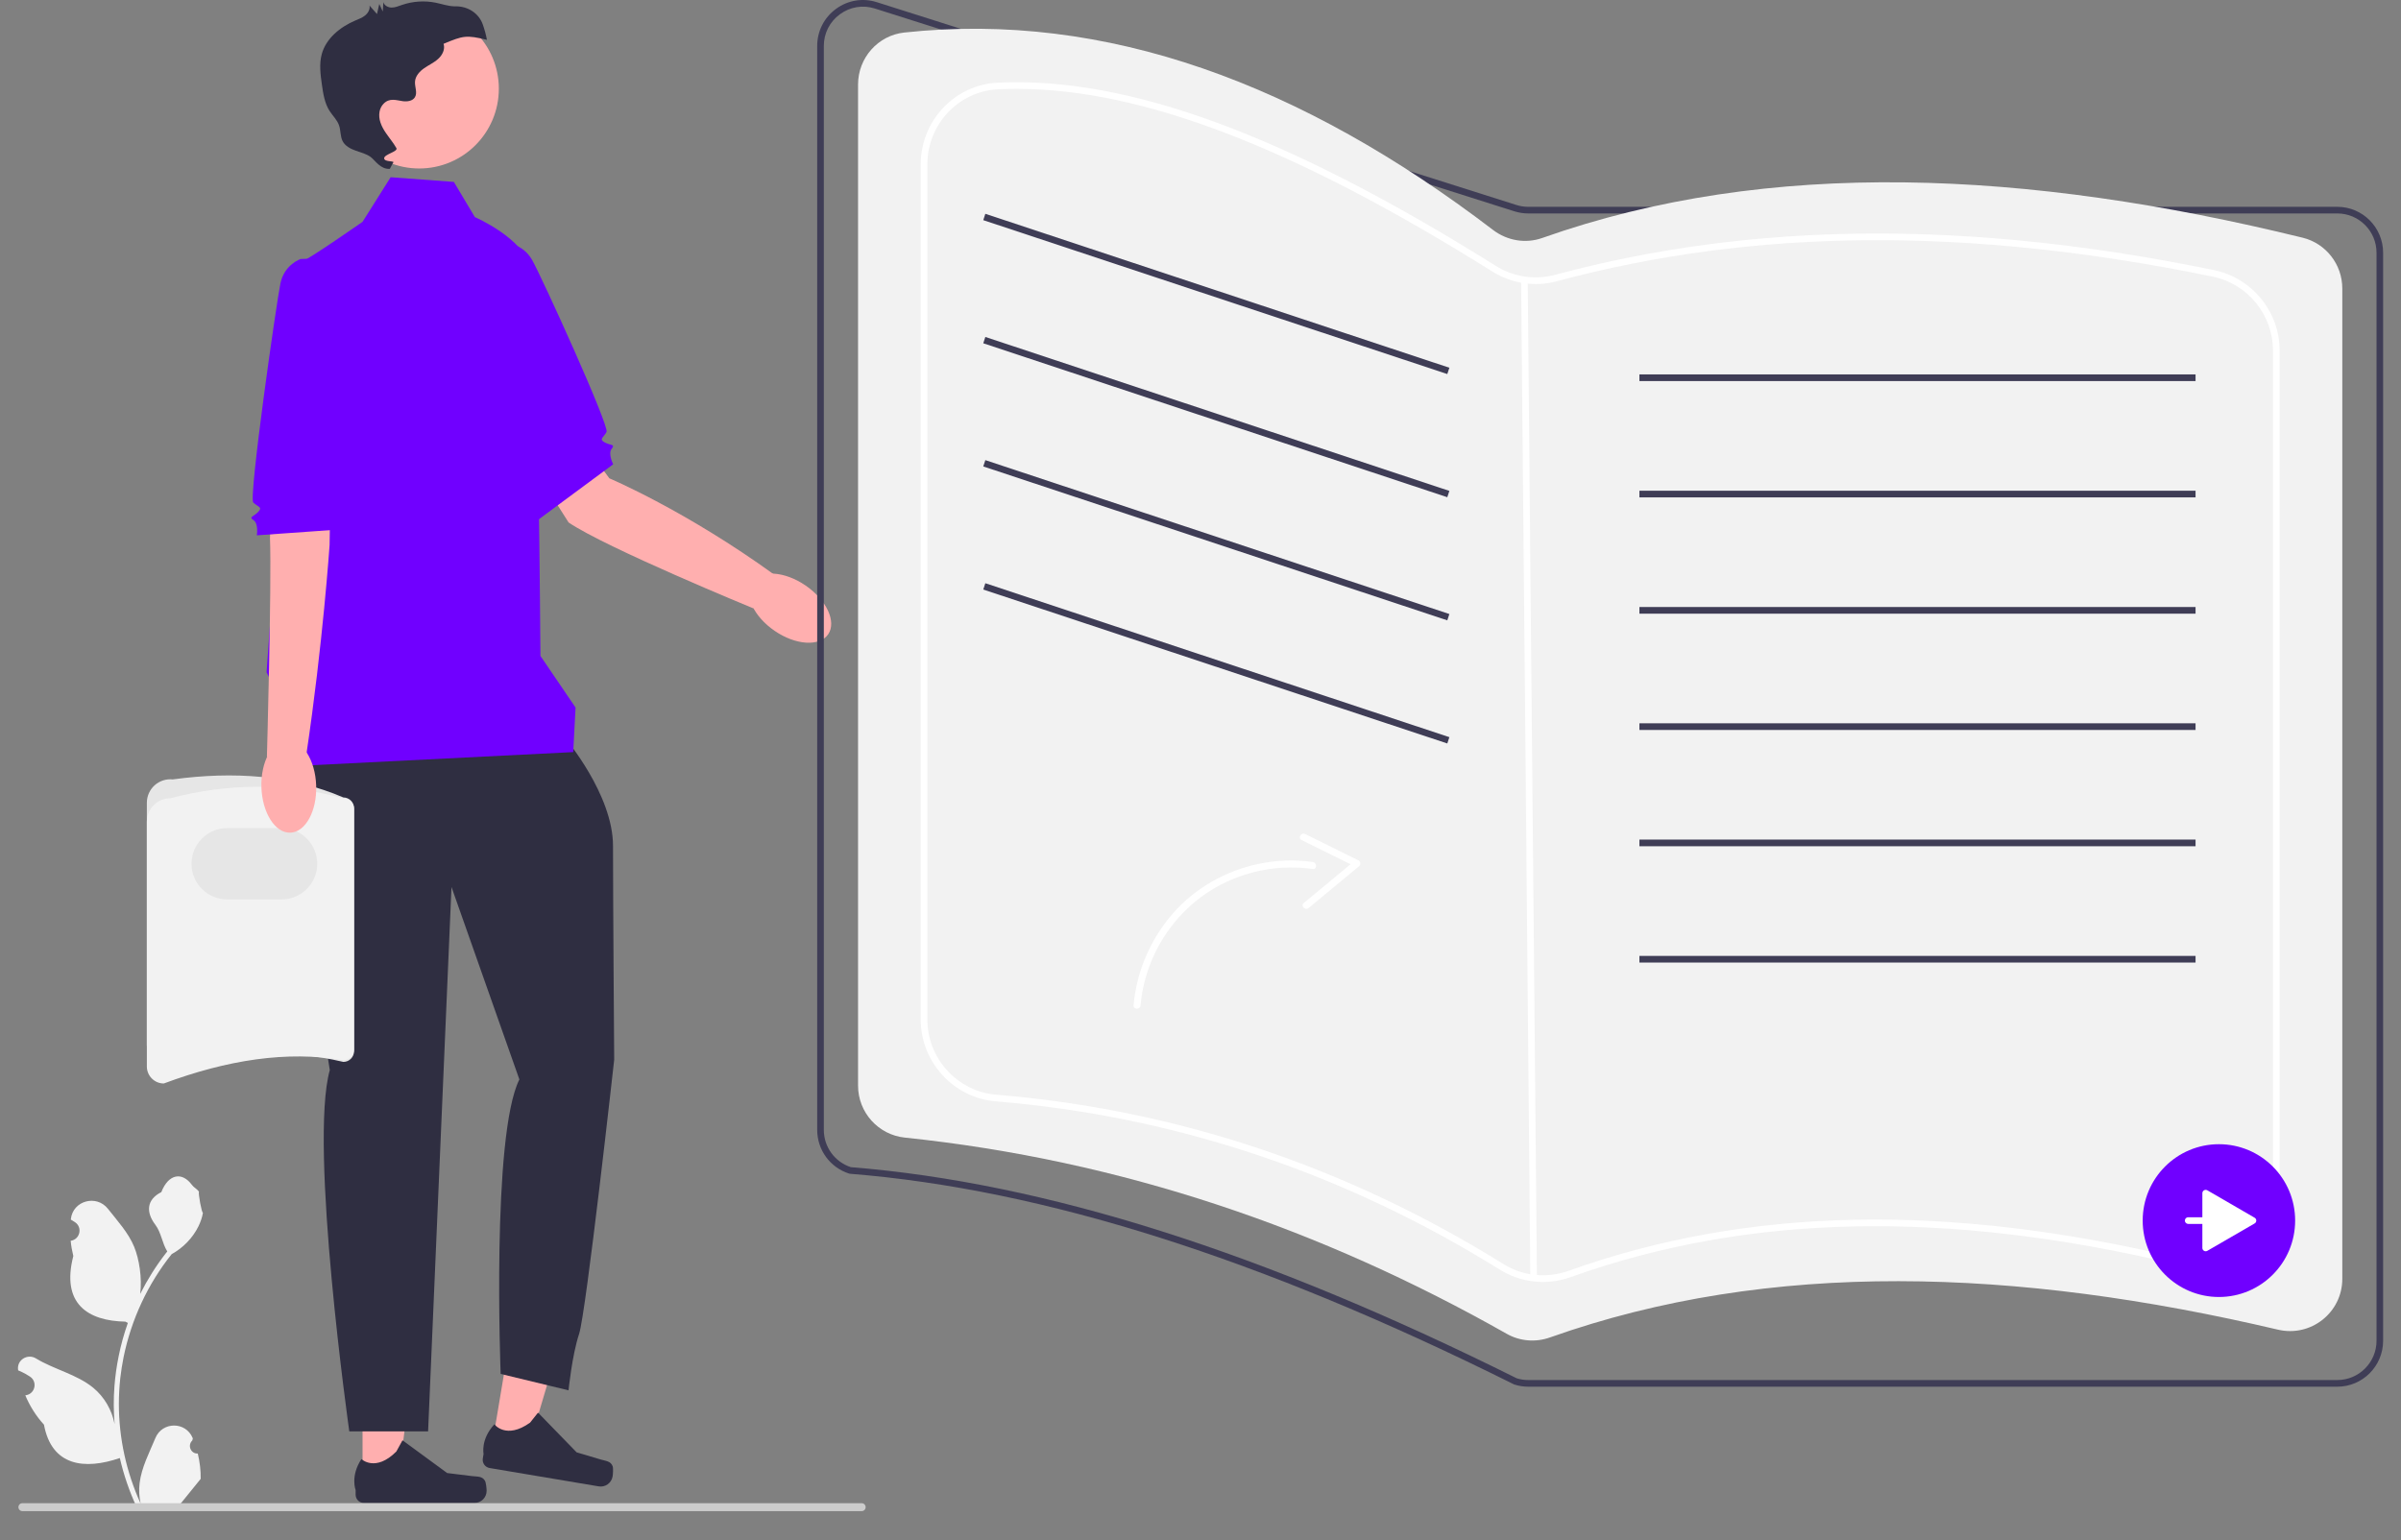 <svg width="67" height="43" viewBox="0 0 67 43" fill="none" xmlns="http://www.w3.org/2000/svg">
<rect x="0" y="0" width="67" height="43" fill="#808080" stroke="none"/>
<g clip-path="url(#clip0_612_6726)">
<path d="M14.507 9.934L17.003 13.351C17.003 13.351 19.131 14.248 21.618 16.05L21.023 16.982C21.023 16.982 16.917 15.296 15.867 14.584L13.948 11.568L14.507 9.934Z" fill="#FFAFAF"/>
<path d="M23.111 17.705C23.349 17.355 23.066 16.746 22.479 16.343C21.892 15.941 21.223 15.898 20.985 16.248C20.746 16.598 21.029 17.207 21.616 17.609C22.203 18.012 22.872 18.054 23.111 17.705Z" fill="#FFAFAF"/>
<path d="M13.287 7.017L14.103 6.784C14.103 6.784 14.579 6.785 14.847 7.253C15.115 7.722 17.015 11.898 16.925 12.059C16.835 12.221 16.709 12.257 16.87 12.347C17.032 12.438 17.179 12.392 17.069 12.527C16.959 12.662 17.111 12.96 17.111 12.96L15.016 14.51L13.287 7.017Z" fill="#7000FF"/>
<path d="M10.117 41.354L11.114 41.354L11.588 37.499L10.117 37.499L10.117 41.354Z" fill="#FFAFAF"/>
<path d="M13.532 41.332C13.563 41.384 13.579 41.553 13.579 41.614C13.579 41.801 13.428 41.953 13.241 41.953H10.155C10.027 41.953 9.924 41.85 9.924 41.722V41.593C9.924 41.593 9.771 41.206 10.085 40.728C10.085 40.728 10.476 41.102 11.06 40.517L11.232 40.204L12.478 41.118L13.169 41.203C13.32 41.222 13.454 41.2 13.532 41.332Z" fill="#2F2E41"/>
<path d="M13.724 40.381L14.707 40.546L15.812 36.823L14.361 36.579L13.724 40.381Z" fill="#FFAFAF"/>
<path d="M17.095 40.926C17.117 40.983 17.105 41.152 17.095 41.212C17.064 41.397 16.89 41.522 16.706 41.49L13.662 40.978C13.536 40.956 13.452 40.837 13.473 40.711L13.494 40.584C13.494 40.584 13.407 40.177 13.796 39.758C13.796 39.758 14.12 40.192 14.792 39.711L15.014 39.432L16.091 40.54L16.759 40.739C16.904 40.782 17.04 40.783 17.095 40.926Z" fill="#2F2E41"/>
<path d="M15.767 20.601C15.767 20.601 17.106 22.172 17.106 23.613C17.106 25.055 17.139 29.581 17.139 29.581C17.139 29.581 16.355 36.648 16.159 37.237C15.963 37.827 15.865 38.809 15.865 38.809L13.971 38.351C13.971 38.351 13.71 31.703 14.493 30.131L12.599 24.76L11.946 39.955H9.747C9.747 39.955 8.615 31.965 9.203 29.869C9.203 29.869 7.897 21.878 8.223 21.419C8.55 20.961 15.767 20.601 15.767 20.601Z" fill="#2F2E41"/>
<path d="M10.901 4.947L12.665 5.078L13.252 6.061C13.252 6.061 14.624 6.65 14.82 7.502C15.016 8.353 15.081 18.309 15.081 18.309L16.061 19.75L15.996 20.994L8.158 21.387V20.191L7.439 18.767C7.439 18.767 8.223 7.371 8.419 7.305C8.615 7.24 10.117 6.192 10.117 6.192L10.901 4.947Z" fill="#7000FF"/>
<path d="M11.699 4.703C12.926 4.703 13.92 3.706 13.92 2.476C13.92 1.246 12.926 0.249 11.699 0.249C10.473 0.249 9.479 1.246 9.479 2.476C9.479 3.706 10.473 4.703 11.699 4.703Z" fill="#FFAFAF"/>
<path d="M13.473 0.685C13.36 0.364 13.047 0.169 12.707 0.177C12.693 0.177 12.678 0.177 12.664 0.176C12.493 0.169 12.329 0.111 12.161 0.076C11.848 0.012 11.518 0.034 11.217 0.138C11.123 0.17 11.029 0.211 10.93 0.211C10.831 0.211 10.723 0.156 10.698 0.06C10.693 0.147 10.687 0.234 10.681 0.322C10.649 0.251 10.617 0.18 10.584 0.11L10.52 0.392L10.312 0.156C10.331 0.26 10.271 0.364 10.189 0.431C10.107 0.497 10.006 0.534 9.909 0.575C9.492 0.754 9.1 1.07 8.979 1.509C8.903 1.786 8.943 2.081 8.983 2.366C9.019 2.617 9.058 2.878 9.194 3.092C9.281 3.23 9.408 3.345 9.461 3.499C9.511 3.643 9.492 3.807 9.562 3.942C9.633 4.077 9.78 4.153 9.923 4.204C10.066 4.256 10.219 4.292 10.342 4.381C10.466 4.471 10.609 4.728 10.878 4.714L10.965 4.55C11.054 4.477 10.724 4.535 10.72 4.42C10.717 4.304 11.118 4.233 11.061 4.133C10.974 3.979 10.856 3.844 10.758 3.697C10.643 3.525 10.552 3.324 10.592 3.114C10.607 3.032 10.646 2.955 10.704 2.895C10.871 2.724 11.058 2.799 11.239 2.824C11.365 2.841 11.514 2.821 11.579 2.713C11.655 2.586 11.57 2.424 11.581 2.276C11.592 2.12 11.71 1.992 11.839 1.902C11.967 1.813 12.114 1.748 12.229 1.642C12.345 1.537 12.428 1.372 12.377 1.223C12.926 0.994 13.01 0.973 13.588 1.112C13.561 0.967 13.522 0.825 13.473 0.685Z" fill="#2F2E41"/>
<path d="M4.098 29.167V22.408C4.098 22.222 4.177 22.045 4.314 21.921C4.452 21.797 4.636 21.737 4.82 21.756C6.523 21.526 8.128 21.636 9.582 22.26C9.746 22.26 9.88 22.394 9.88 22.559V29.342C9.88 29.508 9.746 29.642 9.582 29.642C7.981 29.265 6.293 29.363 4.571 29.642C4.31 29.642 4.098 29.429 4.098 29.167Z" fill="#E6E6E6"/>
<path d="M4.098 29.769V22.938C4.098 22.577 4.391 22.283 4.751 22.283C6.38 21.855 7.99 21.855 9.582 22.283C9.746 22.283 9.88 22.417 9.88 22.582V29.296C9.88 29.461 9.747 29.595 9.582 29.596C8.013 29.322 6.333 29.588 4.571 30.244C4.31 30.244 4.098 30.031 4.098 29.769Z" fill="#F2F2F2"/>
<path d="M7.86 25.106H6.336C5.789 25.106 5.344 24.66 5.344 24.111C5.344 23.563 5.789 23.116 6.336 23.116H7.86C8.407 23.116 8.852 23.563 8.852 24.111C8.852 24.66 8.407 25.106 7.86 25.106Z" fill="#E6E6E6"/>
<path d="M9.256 11.69L9.197 15.216C9.197 15.216 9.011 17.965 8.549 21.058L7.448 21.128C7.448 21.128 7.583 16.299 7.534 15.028L7.612 12.206L9.256 11.69Z" fill="#FFAFAF"/>
<path d="M8.102 23.243C8.524 23.229 8.847 22.64 8.823 21.927C8.799 21.214 8.437 20.648 8.015 20.662C7.593 20.677 7.271 21.266 7.295 21.979C7.319 22.692 7.68 23.258 8.102 23.243Z" fill="#FFAFAF"/>
<path d="M9.238 7.199L8.39 7.23C8.39 7.23 7.938 7.378 7.826 7.906C7.715 8.435 6.933 13.903 7.068 14.029C7.204 14.155 7.334 14.151 7.208 14.286C7.083 14.422 6.928 14.424 7.074 14.519C7.22 14.614 7.167 14.943 7.167 14.943L9.514 14.777L9.238 7.199Z" fill="#7000FF"/>
<path d="M65.223 38.708H42.646C42.515 38.708 42.385 38.688 42.261 38.648L42.247 38.643C35.178 35.12 29.117 33.197 23.718 32.764L23.697 32.76C23.163 32.591 22.804 32.099 22.804 31.538V1.283C22.804 0.87 22.995 0.493 23.327 0.249C23.66 0.005 24.076 -0.064 24.468 0.061L42.316 5.722C42.423 5.756 42.534 5.773 42.646 5.773H65.223C65.928 5.773 66.501 6.348 66.501 7.055V37.426C66.501 38.133 65.928 38.708 65.223 38.708ZM42.323 38.473C42.428 38.506 42.536 38.522 42.646 38.522H65.223C65.826 38.522 66.317 38.03 66.317 37.426V7.055C66.317 6.45 65.826 5.958 65.223 5.958H42.646C42.515 5.958 42.386 5.938 42.261 5.899L24.413 0.238C24.077 0.131 23.721 0.19 23.437 0.399C23.152 0.607 22.989 0.93 22.989 1.283V31.538C22.989 32.015 23.292 32.432 23.743 32.58C29.162 33.016 35.24 34.944 42.323 38.473Z" fill="#3F3D56"/>
<path d="M43.249 37.334C49.405 35.15 56.272 35.4 63.568 37.116C64.484 37.331 65.362 36.64 65.362 35.697V8.053C65.362 7.381 64.905 6.794 64.255 6.635C56.559 4.748 49.37 4.401 43.035 6.643C42.571 6.807 42.056 6.718 41.664 6.419C36.326 2.344 30.862 0.301 25.235 0.908C24.499 0.987 23.944 1.616 23.944 2.359V30.304C23.944 31.052 24.509 31.678 25.251 31.755C31.307 32.387 36.872 34.301 42.048 37.233C42.414 37.44 42.852 37.475 43.249 37.334Z" fill="#F2F2F2"/>
<path d="M43.051 35.784C42.632 35.784 42.219 35.668 41.855 35.442C37.509 32.735 32.773 31.154 27.781 30.742C26.61 30.645 25.693 29.644 25.693 28.462V4.592C25.693 3.367 26.641 2.363 27.85 2.307C31.485 2.137 35.899 3.763 41.74 7.421C42.234 7.73 42.835 7.822 43.388 7.673C48.939 6.179 54.956 6.136 61.783 7.54C62.843 7.758 63.613 8.701 63.613 9.783V33.083C63.613 33.786 63.297 34.439 62.748 34.874C62.194 35.313 61.481 35.47 60.792 35.306C54.333 33.764 48.787 33.876 43.837 35.647C43.58 35.739 43.314 35.784 43.051 35.784ZM28.369 2.48C28.197 2.48 28.027 2.484 27.859 2.492C26.748 2.544 25.878 3.466 25.878 4.592V28.462C25.878 29.548 26.721 30.468 27.796 30.557C32.818 30.971 37.581 32.562 41.953 35.284C42.497 35.623 43.161 35.691 43.775 35.472C48.76 33.688 54.34 33.575 60.835 35.125C61.468 35.276 62.124 35.132 62.633 34.729C63.138 34.328 63.428 33.728 63.428 33.083V9.783C63.428 8.789 62.721 7.922 61.746 7.722C54.948 6.323 48.958 6.366 43.436 7.853C42.833 8.015 42.179 7.915 41.642 7.578C36.107 4.111 31.868 2.48 28.369 2.48Z" fill="white"/>
<path d="M42.631 7.812L42.447 7.813L42.704 35.741L42.889 35.74L42.631 7.812Z" fill="white"/>
<path d="M27.496 5.968L27.438 6.145L40.387 10.441L40.445 10.265L27.496 5.968Z" fill="#3F3D56"/>
<path d="M27.496 9.406L27.438 9.582L40.387 13.879L40.445 13.703L27.496 9.406Z" fill="#3F3D56"/>
<path d="M27.496 12.844L27.438 13.02L40.387 17.316L40.445 17.14L27.496 12.844Z" fill="#3F3D56"/>
<path d="M27.496 16.28L27.438 16.456L40.387 20.753L40.445 20.577L27.496 16.28Z" fill="#3F3D56"/>
<path d="M61.267 10.451H45.748V10.637H61.267V10.451Z" fill="#3F3D56"/>
<path d="M61.267 13.698H45.748V13.884H61.267V13.698Z" fill="#3F3D56"/>
<path d="M61.267 16.944H45.748V17.13H61.267V16.944Z" fill="#3F3D56"/>
<path d="M61.267 20.19H45.748V20.376H61.267V20.19Z" fill="#3F3D56"/>
<path d="M61.267 23.436H45.748V23.622H61.267V23.436Z" fill="#3F3D56"/>
<path d="M61.267 26.683H45.748V26.868H61.267V26.683Z" fill="#3F3D56"/>
<path d="M5.519 40.573C5.328 40.585 5.222 40.347 5.367 40.208L5.381 40.151C5.379 40.146 5.377 40.142 5.375 40.137C5.182 39.675 4.527 39.678 4.336 40.141C4.166 40.551 3.949 40.963 3.896 41.397C3.872 41.589 3.883 41.784 3.925 41.972C3.527 41.099 3.317 40.146 3.317 39.188C3.317 38.947 3.331 38.706 3.357 38.466C3.38 38.27 3.41 38.075 3.449 37.881C3.663 36.836 4.124 35.84 4.79 35.008C5.11 34.832 5.377 34.558 5.539 34.229C5.596 34.11 5.642 33.983 5.663 33.853C5.627 33.858 5.526 33.301 5.553 33.267C5.503 33.19 5.412 33.151 5.356 33.076C5.081 32.701 4.701 32.767 4.502 33.276C4.079 33.49 4.075 33.846 4.335 34.188C4.5 34.406 4.523 34.7 4.668 34.933C4.653 34.953 4.637 34.971 4.622 34.99C4.349 35.342 4.112 35.721 3.912 36.119C3.969 35.677 3.885 35.144 3.743 34.801C3.582 34.41 3.279 34.081 3.012 33.742C2.691 33.336 2.034 33.514 1.978 34.028C1.977 34.033 1.976 34.038 1.976 34.043C2.016 34.066 2.054 34.09 2.092 34.115C2.309 34.258 2.234 34.594 1.978 34.634L1.972 34.635C1.986 34.778 2.011 34.92 2.046 35.06C1.704 36.387 2.443 36.871 3.498 36.892C3.522 36.904 3.544 36.916 3.568 36.928C3.461 37.23 3.375 37.539 3.312 37.853C3.255 38.13 3.216 38.411 3.194 38.692C3.166 39.047 3.169 39.404 3.199 39.759L3.197 39.746C3.121 39.356 2.909 38.991 2.602 38.738C2.145 38.362 1.499 38.223 1.006 37.92C0.768 37.774 0.464 37.963 0.505 38.239L0.507 38.252C0.581 38.282 0.652 38.317 0.722 38.356C0.761 38.378 0.8 38.402 0.838 38.427C1.054 38.57 0.98 38.907 0.723 38.946L0.718 38.947C0.713 38.948 0.71 38.949 0.706 38.949C0.832 39.249 1.007 39.528 1.227 39.768C1.441 40.927 2.36 41.037 3.344 40.699H3.344C3.452 41.169 3.609 41.627 3.811 42.065H5.477C5.483 42.046 5.488 42.027 5.494 42.008C5.34 42.018 5.184 42.009 5.033 41.981C5.156 41.829 5.28 41.675 5.404 41.523C5.407 41.52 5.409 41.517 5.411 41.514C5.474 41.436 5.537 41.359 5.6 41.281L5.6 41.281C5.604 41.042 5.575 40.804 5.519 40.573Z" fill="#F2F2F2"/>
<path d="M24.156 42.07C24.156 42.132 24.107 42.181 24.046 42.181H0.624C0.563 42.181 0.514 42.132 0.514 42.07C0.514 42.009 0.563 41.96 0.624 41.96H24.046C24.107 41.96 24.156 42.009 24.156 42.07Z" fill="#CCCCCC"/>
<path d="M61.919 36.204C63.094 36.204 64.046 35.249 64.046 34.071C64.046 32.893 63.094 31.939 61.919 31.939C60.745 31.939 59.792 32.893 59.792 34.071C59.792 35.249 60.745 36.204 61.919 36.204Z" fill="#7000FF"/>
<path d="M62.915 33.991L61.596 33.226C61.534 33.191 61.457 33.235 61.457 33.307V33.978H61.061C61.01 33.978 60.969 34.02 60.969 34.071C60.969 34.122 61.01 34.164 61.061 34.164H61.457V34.835C61.457 34.906 61.534 34.951 61.596 34.915L62.915 34.151C62.977 34.115 62.977 34.026 62.915 33.991Z" fill="white"/>
<path d="M31.633 28.06C31.716 27.11 32.11 26.202 32.739 25.487C33.353 24.791 34.191 24.314 35.096 24.119C35.6 24.011 36.123 23.989 36.635 24.062C36.757 24.08 36.754 24.275 36.63 24.257C35.76 24.133 34.861 24.285 34.079 24.688C33.278 25.101 32.636 25.772 32.24 26.582C32.014 27.045 31.872 27.551 31.827 28.065C31.817 28.189 31.622 28.185 31.633 28.06Z" fill="white"/>
<path d="M36.419 23.28L37.914 24.02C37.968 24.047 37.977 24.136 37.931 24.174L36.516 25.347C36.42 25.426 36.286 25.286 36.382 25.206L37.797 24.033L37.814 24.187L36.319 23.448C36.207 23.392 36.308 23.226 36.419 23.28Z" fill="white"/>
</g>
<defs>
<clipPath id="clip0_612_6726">
<rect width="66" height="42.181" fill="white" transform="translate(0.501)"/>
</clipPath>
</defs>
</svg>
